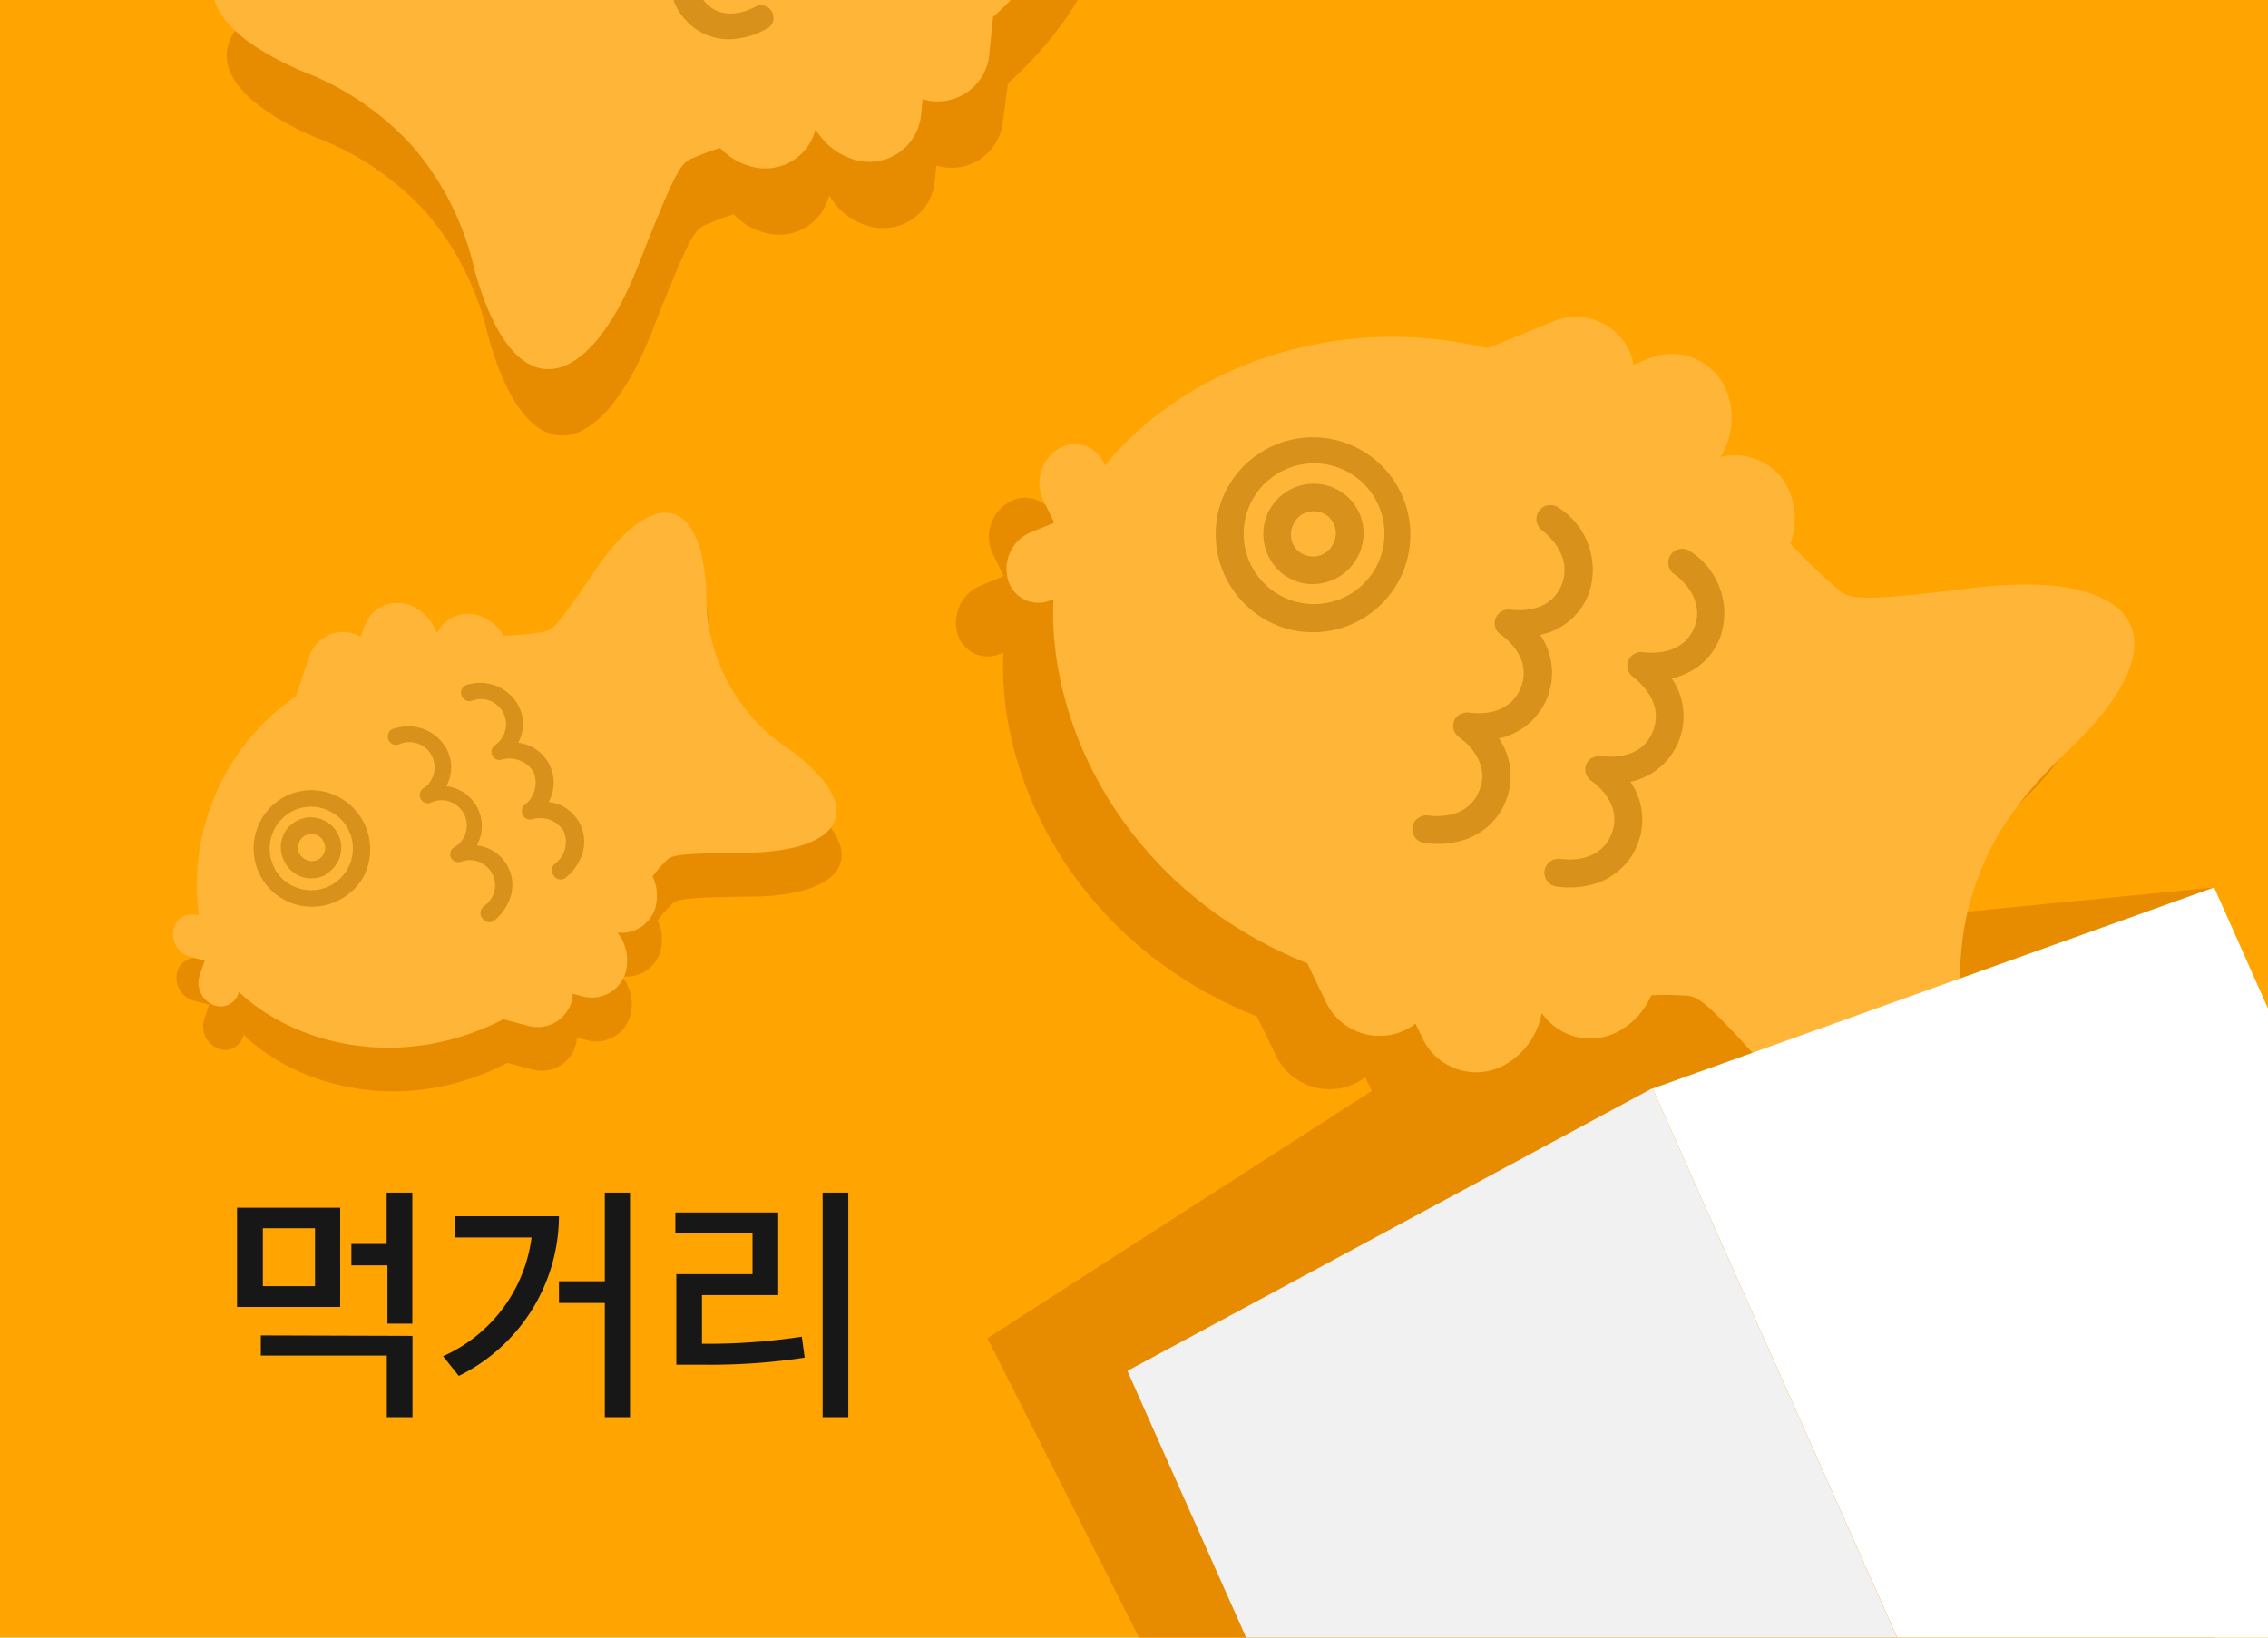 <svg id="Layer_1" data-name="Layer 1" xmlns="http://www.w3.org/2000/svg" xmlns:xlink="http://www.w3.org/1999/xlink" viewBox="0 0 144 104"><defs><style>.cls-1{fill:none;}.cls-2{clip-path:url(#clip-path);}.cls-3{fill:#ffa400;}.cls-4{fill:#e78c00;}.cls-5{fill:#ffb638;}.cls-6{fill:#d8911a;}.cls-7{fill:#f1f1f1;}.cls-8{fill:#fff;}.cls-9{fill:#171717;}</style><clipPath id="clip-path"><rect class="cls-1" width="144" height="104"/></clipPath></defs><g class="cls-2"><rect class="cls-3" x="-5.58" y="-4.03" width="155.17" height="112.06"/><polygon class="cls-4" points="140.58 56.36 101.16 60.23 62.69 84.99 78.96 117.1 140.58 117.1 140.58 56.36"/><path class="cls-4" d="M60.79,40.22a2.53,2.53,0,0,1,1.41-3l1.53-.63L63,35.11A2.53,2.53,0,0,1,64,31.93a2,2,0,0,1,2.89.81L67,33c4.61-5.72,13.94-9.92,24.3-7.46l4.13-1.69a3.76,3.76,0,0,1,5.09,2.51,2,2,0,0,1,0,.26l1-.41a3.75,3.75,0,0,1,5.09,2.5,4.76,4.76,0,0,1-.52,3.76,3.74,3.74,0,0,1,4.53,2.66,4.67,4.67,0,0,1-.09,2.84,35.65,35.65,0,0,0,2.9,2.79c.9.69.61,1,8.86,0,9.81-1.16,13.73,2.82,5.93,10.28-3.23,3.08-4.71,5.36-5.73,8s-1.43,5.36-1.08,9.8c.85,10.77-4.73,11.12-11.27,3.72-5.5-6.21-5.47-5.83-6.61-5.91a16.57,16.57,0,0,0-1.84,0,4.75,4.75,0,0,1-1.8,2.12,3.76,3.76,0,0,1-5.16-1,4.78,4.78,0,0,1-2.11,3.16h0a3.76,3.76,0,0,1-5.46-1.53l-.49-1c-.07.05-.13.12-.21.17h0A3.76,3.76,0,0,1,81,67l-1.2-2.45C68.37,60,63.3,49.52,63.71,41.45l-.23.09A2,2,0,0,1,60.79,40.22Z"/><path class="cls-5" d="M64,36.82a2.53,2.53,0,0,1,1.41-3l1.53-.62-.73-1.49a2.55,2.55,0,0,1,.95-3.18,2,2,0,0,1,2.89.81l.11.22c4.61-5.72,13.94-9.91,24.3-7.45l4.13-1.69a3.75,3.75,0,0,1,5.09,2.5c0,.08,0,.17,0,.26l1-.41a3.75,3.75,0,0,1,5.09,2.5,4.76,4.76,0,0,1-.53,3.76,3.74,3.74,0,0,1,4.54,2.66,4.67,4.67,0,0,1-.1,2.84,35.55,35.55,0,0,0,2.9,2.79c.91.69.62,1,8.86,0,9.81-1.16,13.74,2.82,5.94,10.28-3.24,3.08-4.72,5.36-5.74,8s-1.43,5.36-1.08,9.8c.86,10.77-4.73,11.12-11.27,3.72-5.5-6.21-5.46-5.83-6.6-5.91a16.75,16.75,0,0,0-1.85,0,4.68,4.68,0,0,1-1.8,2.12,3.74,3.74,0,0,1-5.15-1,4.77,4.77,0,0,1-2.12,3.16h0A3.76,3.76,0,0,1,90.35,66l-.48-1a1.84,1.84,0,0,1-.22.17h0a3.76,3.76,0,0,1-5.46-1.53L83,61.17C71.55,56.61,66.48,46.12,66.89,38.05l-.23.09A2,2,0,0,1,64,36.82Z"/><path class="cls-6" d="M89.68,52.51a.9.9,0,0,1,1-.72c.1,0,2.44.41,3.24-1.57s-1.17-3.32-1.26-3.38a.89.89,0,0,1-.25-1.23s0,0,.08-.07a.69.69,0,0,1,.17-.17s0,0,.07,0a.83.83,0,0,1,.58-.11c.1,0,2.44.41,3.24-1.58s-1.17-3.31-1.26-3.38a.85.85,0,0,1-.38-.86v0a.88.88,0,0,1,1-.72c.1,0,2.46.39,3.24-1.58S98,33.77,97.94,33.7a.88.88,0,0,1,1-1.47,4.66,4.66,0,0,1,1.92,5.51,4.19,4.19,0,0,1-3.07,2.58h0a4.25,4.25,0,0,1-2.62,6.57h0a4.25,4.25,0,0,1-2.63,6.56,5.56,5.56,0,0,1-2.12.08A.89.89,0,0,1,89.68,52.51Z"/><path class="cls-6" d="M98.07,55.27a.9.9,0,0,1,1-.72c.1,0,2.44.41,3.24-1.57s-1.17-3.32-1.26-3.38a.88.88,0,0,1-.25-1.22.6.6,0,0,1,.08-.08.91.91,0,0,1,.17-.17l.07,0a.88.88,0,0,1,.58-.11c.1,0,2.44.41,3.24-1.57S103.8,43.1,103.71,43a.87.87,0,0,1-.38-.86v0a.88.88,0,0,1,1-.72c.1,0,2.46.39,3.24-1.57s-1.17-3.32-1.26-3.38a.89.89,0,0,1-.24-1.23.88.88,0,0,1,1.22-.24,4.65,4.65,0,0,1,1.92,5.5,4.19,4.19,0,0,1-3.07,2.58h0a4.25,4.25,0,0,1-2.62,6.57h0a4.25,4.25,0,0,1-2.62,6.57,5.53,5.53,0,0,1-2.12.07A.88.88,0,0,1,98.07,55.27Z"/><path class="cls-6" d="M82.26,36.9a3.11,3.11,0,0,1-1.77-1.68,3.2,3.2,0,0,1-.07-2.45A3.28,3.28,0,0,1,82.1,31a3.19,3.19,0,0,1,4.22,1.61A3.23,3.23,0,0,1,84.11,37,3.1,3.1,0,0,1,82.26,36.9Zm.57-4.31a1.47,1.47,0,0,0-.76.81,1.49,1.49,0,0,0,0,1.1,1.39,1.39,0,0,0,.79.75,1.42,1.42,0,0,0,1.84-.84,1.4,1.4,0,0,0,0-1.1,1.37,1.37,0,0,0-.78-.75,1.44,1.44,0,0,0-.82-.06A1.43,1.43,0,0,0,82.83,32.59Z"/><path class="cls-6" d="M81.17,39.75a6.25,6.25,0,0,1-3.57-8.06h0a6.19,6.19,0,1,1,3.56,8.06Zm-1.92-7.43h0a4.47,4.47,0,1,0,3.18-2.78A4.48,4.48,0,0,0,79.25,32.32Z"/><path class="cls-4" d="M72.34-20.53a2.22,2.22,0,0,0-2.07-2l-1.45-.06L69-24.07a2.22,2.22,0,0,0-1.74-2.33,1.74,1.74,0,0,0-2.14,1.53l0,.22c-5.53-3.32-14.48-4-22.28,1.19l-3.91-.15A3.3,3.3,0,0,0,35.44-20a2,2,0,0,0,0,.24l-1,0a3.3,3.3,0,0,0-3.44,3.6,4.17,4.17,0,0,0,1.57,2.94A3.29,3.29,0,0,0,29.7-9.71a4.1,4.1,0,0,0,.94,2.31,33.27,33.27,0,0,1-1.55,3.18c-.54.85-.22,1-7.3,2.67C13.35.45,11.32,4.92,20,8.71a18.17,18.17,0,0,1,7.15,4.89A18.27,18.27,0,0,1,31,21.36c2.54,9.13,7.25,7.73,10.41-.34,2.66-6.78,2.74-6.45,3.66-6.86a14.19,14.19,0,0,1,1.53-.55,4,4,0,0,0,2.12,1.21,3.28,3.28,0,0,0,3.93-2.41,4.17,4.17,0,0,0,2.7,2h0a3.29,3.29,0,0,0,4-2.9l.1-1a2,2,0,0,0,.23.07h0a3.29,3.29,0,0,0,4-2.9L64,5.29c8.07-7.21,9.08-17.39,6.3-23.92h.22A1.75,1.75,0,0,0,72.34-20.53Z"/><path class="cls-5" d="M71.51-24.77a2.22,2.22,0,0,0-2.07-2.05L68-26.87l.15-1.44a2.2,2.2,0,0,0-1.74-2.33,1.74,1.74,0,0,0-2.14,1.53l0,.22c-5.53-3.33-14.48-4-22.28,1.19l-3.91-.15a3.3,3.3,0,0,0-3.44,3.6,1.6,1.6,0,0,0,0,.23l-1,0a3.29,3.29,0,0,0-3.44,3.6,4.17,4.17,0,0,0,1.57,2.94,3.29,3.29,0,0,0-2.94,3.56,4.13,4.13,0,0,0,.94,2.31,33.27,33.27,0,0,1-1.55,3.18c-.54.84-.22,1-7.3,2.67-8.44,2-10.47,6.47-1.79,10.26a18.17,18.17,0,0,1,7.15,4.89,18.22,18.22,0,0,1,3.85,7.75c2.54,9.14,7.25,7.74,10.41-.33,2.66-6.78,2.74-6.46,3.66-6.86a14.19,14.19,0,0,1,1.53-.55,4.08,4.08,0,0,0,2.12,1.21,3.28,3.28,0,0,0,3.93-2.41,4.21,4.21,0,0,0,2.7,2h0a3.3,3.3,0,0,0,4-2.91l.1-1a2,2,0,0,0,.23.07h0a3.29,3.29,0,0,0,4-2.9l.24-2.38c8.07-7.22,9.08-17.4,6.3-23.92h.22A1.74,1.74,0,0,0,71.51-24.77Z"/><path class="cls-6" d="M49,.73A.78.78,0,0,0,47.91.45C47.83.5,46,1.53,44.76.13s0-3.08,0-3.16a.78.78,0,0,0-.17-1.09s0,0-.08,0a.64.64,0,0,0-.19-.08h-.07a.71.71,0,0,0-.51.09c-.08,0-1.89,1.07-3.15-.32s0-3.09,0-3.17a.76.76,0,0,0,0-.82,0,0,0,0,0,0,0,.77.77,0,0,0-1.05-.29c-.08,0-1.91,1.06-3.15-.32s0-3.08,0-3.16a.78.78,0,0,0-.17-1.08.77.77,0,0,0-1.08.16,4.08,4.08,0,0,0,.07,5.12,3.69,3.69,0,0,0,3.31,1.2h0a3.69,3.69,0,0,0,.84,3.42,3.69,3.69,0,0,0,3.31,1.2h0a3.68,3.68,0,0,0,.84,3.42,3.67,3.67,0,0,0,3.31,1.2,4.9,4.9,0,0,0,1.77-.58A.78.78,0,0,0,49,.73Z"/><path class="cls-4" d="M13.76,66.55a1.52,1.52,0,0,1-.8-1.81l.32-.94-1-.25a1.51,1.51,0,0,1-1.06-1.67,1.18,1.18,0,0,1,1.49-1l.15,0A14.52,14.52,0,0,1,19,47l.86-2.52A2.24,2.24,0,0,1,23,43.19l.14.08.21-.62a2.24,2.24,0,0,1,3.12-1.32A2.85,2.85,0,0,1,28,43a2.23,2.23,0,0,1,3-1,2.79,2.79,0,0,1,1.25,1.15A20.89,20.89,0,0,0,34.6,43c.67-.14.68.1,3.47-4,3.31-4.89,6.65-5.1,7,1.34a11.66,11.66,0,0,0,5.38,10.06c5.2,3.83,3.17,6.49-2.73,6.54-5,.06-4.77.19-5.25.68a8.69,8.69,0,0,0-.72.84A2.71,2.71,0,0,1,42,60.07,2.23,2.23,0,0,1,39.49,62a2.86,2.86,0,0,1,.59,2.19h0a2.24,2.24,0,0,1-2.82,1.87l-.64-.17a.86.86,0,0,1,0,.16h0a2.24,2.24,0,0,1-2.83,1.87l-1.57-.42c-6.54,3.39-13.27,1.57-16.75-1.78l-.05.14A1.18,1.18,0,0,1,13.76,66.55Z"/><path class="cls-5" d="M13.47,63.79a1.53,1.53,0,0,1-.8-1.82L13,61l-1-.26A1.51,1.51,0,0,1,11,59.11a1.19,1.19,0,0,1,1.49-1l.14,0a14.53,14.53,0,0,1,6.15-13.89l.86-2.53a2.24,2.24,0,0,1,3.12-1.32l.14.08.21-.62a2.25,2.25,0,0,1,3.12-1.32,2.88,2.88,0,0,1,1.5,1.71,2.22,2.22,0,0,1,3-1,2.79,2.79,0,0,1,1.25,1.15,20.48,20.48,0,0,0,2.39-.22c.67-.13.68.1,3.47-4,3.31-4.89,6.65-5.1,7,1.34A11.7,11.7,0,0,0,50.13,47.6c5.2,3.84,3.17,6.49-2.73,6.55-5,.05-4.77.19-5.26.67a8.75,8.75,0,0,0-.71.84,2.79,2.79,0,0,1,.25,1.64,2.22,2.22,0,0,1-2.48,1.92,2.88,2.88,0,0,1,.59,2.2h0A2.23,2.23,0,0,1,37,63.28l-.64-.17c0,.06,0,.11,0,.17h0a2.25,2.25,0,0,1-2.83,1.87l-1.57-.42C25.38,68.11,18.65,66.29,15.17,63l-.05.14A1.19,1.19,0,0,1,13.47,63.79Z"/><path class="cls-6" d="M30.62,58.31a.53.53,0,0,1,.08-.74,1.6,1.6,0,0,0-1.46-2.83.54.54,0,0,1-.65-.37s0,0,0-.06a.38.38,0,0,1,0-.15s0,0,0,0a.5.5,0,0,1,.18-.31A1.6,1.6,0,0,0,27.3,51a.51.51,0,0,1-.53-.17h0a.53.53,0,0,1,.07-.74,1.6,1.6,0,0,0-1.45-2.84.53.53,0,1,1-.29-1,2.78,2.78,0,0,1,3.24,1.28,2.5,2.5,0,0,1,0,2.4h0a2.55,2.55,0,0,1,1.94,3.76h0a2.53,2.53,0,0,1,1.93,3.75,3.1,3.1,0,0,1-.8,1A.52.52,0,0,1,30.62,58.31Z"/><path class="cls-6" d="M35.16,55.61a.54.54,0,0,1,.07-.75,1.74,1.74,0,0,0,.56-2.08,1.77,1.77,0,0,0-2-.75.53.53,0,0,1-.65-.37V51.6a.34.34,0,0,1,0-.14s0,0,0-.05a.55.55,0,0,1,.18-.3A1.77,1.77,0,0,0,33.86,49a1.8,1.8,0,0,0-2-.76.51.51,0,0,1-.54-.16l0,0a.53.53,0,0,1,.08-.74,1.6,1.6,0,0,0-1.46-2.83.54.54,0,0,1-.65-.37.53.53,0,0,1,.37-.65,2.77,2.77,0,0,1,3.24,1.29,2.51,2.51,0,0,1,0,2.39h0a2.55,2.55,0,0,1,1.94,3.76h0a2.54,2.54,0,0,1,1.93,3.76,3.18,3.18,0,0,1-.79,1A.52.52,0,0,1,35.16,55.61Z"/><path class="cls-6" d="M20.67,55.56a1.88,1.88,0,0,1-1.45.14,1.9,1.9,0,0,1-1.13-.93A1.9,1.9,0,0,1,20.31,52a1.92,1.92,0,0,1,.36,3.52Zm-1.72-2a.84.84,0,0,0,.07.66.86.86,0,0,0,.51.42.84.84,0,0,0,1-1.22.82.82,0,0,0-.51-.42.8.8,0,0,0-.64.06.84.84,0,0,0-.35.35A.47.47,0,0,0,19,53.61Z"/><path class="cls-6" d="M21.53,57.16a3.71,3.71,0,0,1-5-1.54h0a3.73,3.73,0,0,1,1.5-5,3.67,3.67,0,0,1,2.83-.27,3.76,3.76,0,0,1,2.22,5.33A3.67,3.67,0,0,1,21.53,57.16Zm-4.1-2h0a2.65,2.65,0,1,0,3.09-3.81,2.63,2.63,0,0,0-2,.19,2.66,2.66,0,0,0-1.07,3.62Z"/><polygon class="cls-7" points="133.51 133.34 99.02 148.7 71.58 87.06 104.92 69.11 133.51 133.34"/><polygon class="cls-8" points="168.02 118.01 133.53 133.36 104.93 69.13 140.58 56.36 168.02 118.01"/></g><path class="cls-9" d="M15.05,83V76.7H21.6V83Zm11.14,1.84V90H24.56V86.09h-8V84.81ZM20,78H16.69v3.68H20Zm4.6,6.06v-3.7H22.31V79h2.24V75.74h1.63v8.32Z"/><path class="cls-9" d="M29.13,87.38l-1-1.25a9.6,9.6,0,0,0,5.62-7.54H28.91V77.24h6.58A11.36,11.36,0,0,1,29.13,87.38ZM38.4,90V82.75H35.49V81.37H38.4V75.74H40V90Z"/><path class="cls-9" d="M51.09,86.22a39.72,39.72,0,0,1-6.39.45l-1.76,0V80.92h4.84V78.3h-4.9V77h6.53v5.25H44.57v3.09a39.75,39.75,0,0,0,6.34-.45ZM52.23,90V75.74h1.63V90Z"/></svg>